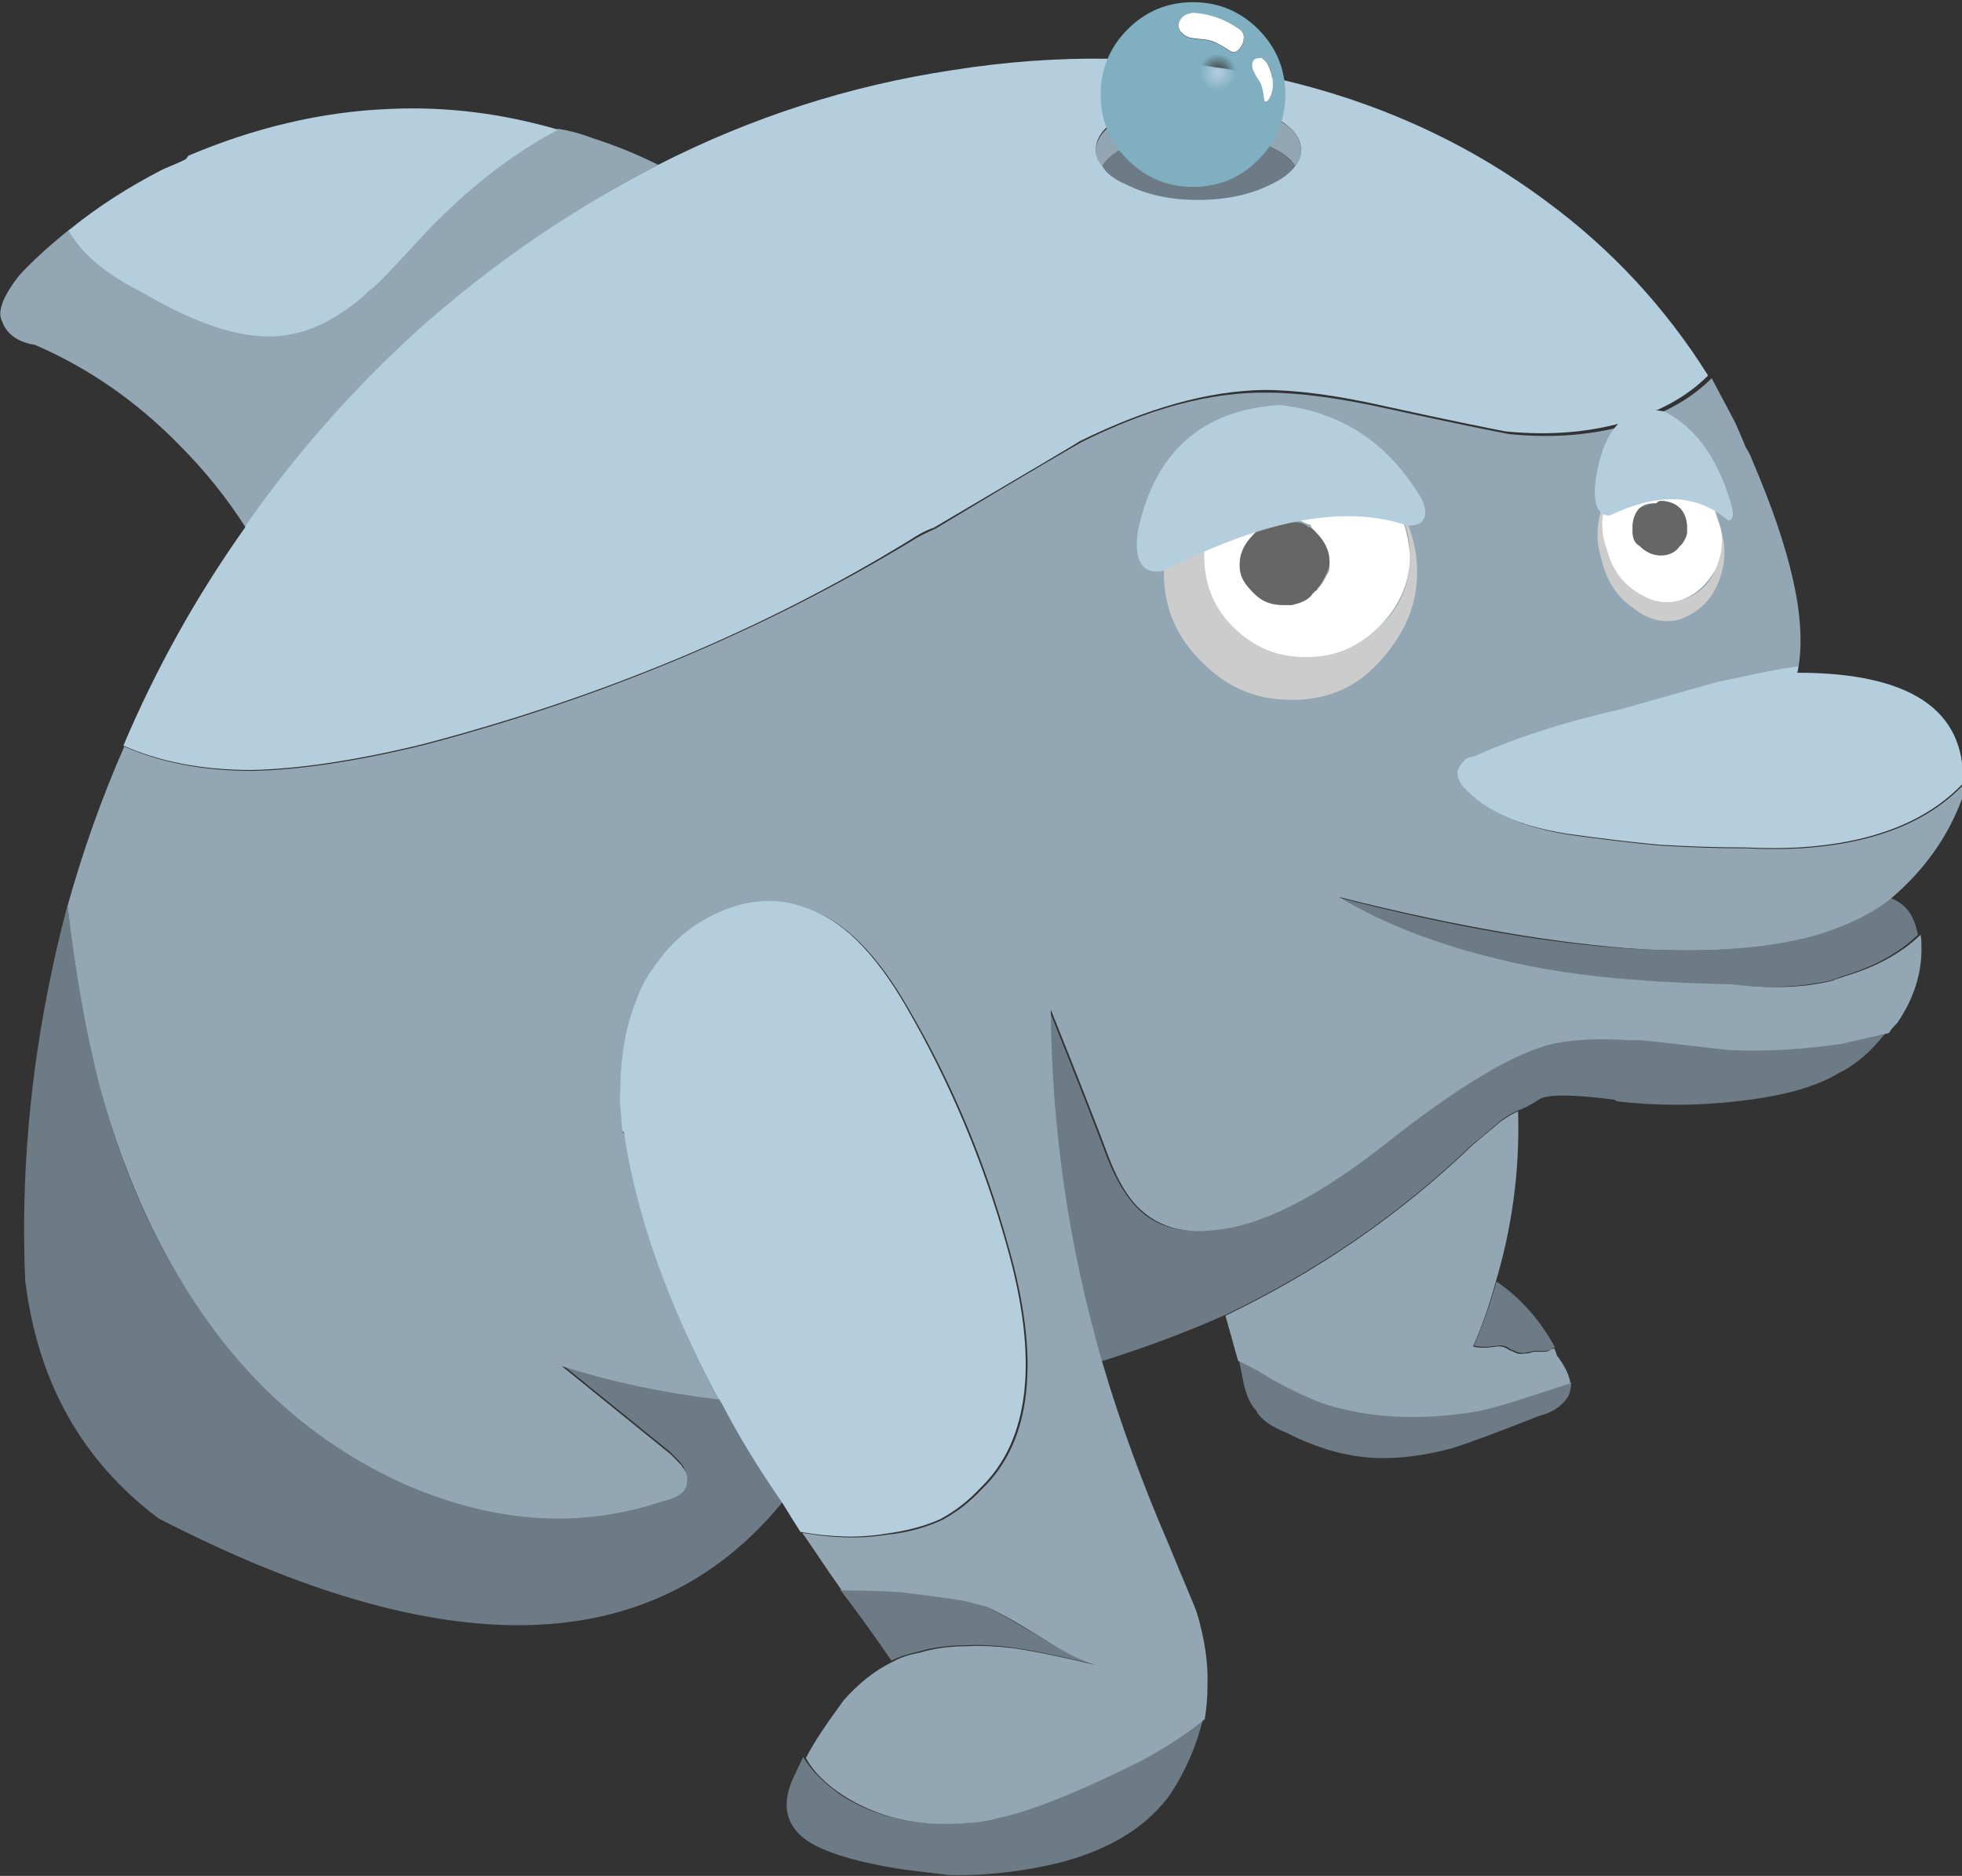 <?xml version="1.0" encoding="utf-8"?>
<!-- Generator: Adobe Illustrator 21.1.0, SVG Export Plug-In . SVG Version: 6.00 Build 0)  -->
<svg version="1.1" id="Layer_1" xmlns="http://www.w3.org/2000/svg" xmlns:xlink="http://www.w3.org/1999/xlink" x="0px" y="0px"
	 viewBox="0 0 217.9 208.3" style="enable-background:new 0 0 217.9 208.3;" xml:space="preserve">
<rect x="0" y="0" width="217.9" height="208.3" fill="#333333" stroke="none"/>
<style type="text/css">
	.st0{fill:#6C7B85;}
	.st1{fill:#92A6B3;}
	.st2{fill:#B5CEDE;}
	.st3{fill:url(#SVGID_1_);}
	.st4{fill:#FFFFFF;}
	.st5{fill:#CCCCCC;}
	.st6{fill:#666666;}
</style>
<g transform="matrix( 1, 0, 0, 1, 0,0) ">
	<g>
		<g id="Layer4_0_FILL">
			<path class="st0" d="M172.3,149.8c0-0.1,0.1-0.1,0.4-0.2c-1.6-2.9-3.7-5.4-6.5-7.3c-0.7,2.5-1.5,4.8-2.5,7.1
				c0.5,0.2,1.5,0.2,2.8,0c0.5,0,0.9,0.1,1.2,0.4l0.5,0.2c0.4,0.2,0.8,0.3,1.2,0.2c0.2,0,0.5-0.1,1-0.2h1.2
				C171.9,150,172.2,149.9,172.3,149.8 M139.5,156.6c0.4,0.9,1.6,1.8,3.4,2.5c2.9,1.5,5.8,2.4,8.6,2.7c2.8,0.3,6.1,0,9.8-1
				c2.2-0.7,5.4-1.9,9.7-3.6c1.6-0.4,2.6-1.2,3.2-2.2c0.2-0.5,0.3-1,0.3-1.5c-4.6,1.6-8,2.6-10.2,3.1c-6.6,1.1-12.4,0.8-17.4-0.9
				c-1.3-0.5-3.1-1.3-5.3-2.5c-1.6-1-3-1.8-4-2.2l0.4,2C138.3,154.7,138.8,155.9,139.5,156.6 M148.4,99.6c5,2.9,10.8,5.2,17.3,6.8
				c4.7,1.2,10,2,15.8,2.4c3.4,0.3,6.9,0.5,10.6,0.5c4.2,0.5,7.9,0.3,11.1-0.4c0.4-0.1,0.9-0.3,1.4-0.5c3.4-1,6.2-2.5,8.4-4.6
				c-0.4-2.2-1.4-3.5-3.1-4.1c-2.2,1.7-4.8,3.1-7.9,4c-5.2,1.6-11.9,2.1-19.9,1.7C172.7,104.9,161.5,103,148.4,99.6 M121.5,184.8
				c-1.7-0.5-3.8-1.6-6.1-3.1c-2.9-1.7-4.9-2.9-6.1-3.4c-0.8-0.2-1.7-0.5-2.8-0.7c-1.9-0.3-4.2-0.6-6.7-0.9
				c-1.7-0.1-3.8-0.2-6.5-0.2c1.9,2.5,3.8,5.1,5.7,7.9c1-0.5,2-0.8,3-1c1.6-0.5,3.4-0.7,5.2-0.7c1.6-0.1,3.2,0,5,0.2
				C114.3,183.2,117.4,183.8,121.5,184.8 M89.2,195.1c-0.4,0.8-0.7,1.5-1,2.1c-1.3,2.7-1.1,4.9,0.7,6.6c1.7,1.6,5.6,2.9,11.5,3.8
				c1.6,0.2,3.2,0.4,5,0.6c4.2,0.1,8.4-0.4,12.4-1.4c5.7-1.5,9.7-4.1,12.2-7.6c1.7-2.6,2.9-5.4,3.6-8.3c-1.9,1.5-4.1,3-6.8,4.5
				c-7,3.5-12.4,5.7-16.2,6.5c-1.3,0.3-2.7,0.5-4.1,0.6c-5.1,0.2-9.4-0.8-13-3.1C91.5,198,90.1,196.6,89.2,195.1 M126.8,134.6
				c-1.5-1.3-2.8-3.4-3.9-6.2c-1-2.7-3.1-8.1-6.4-16.3c0.1,13.3,2,26.4,5.7,39.1c4.8-1.5,9.4-3.2,13.9-5.2
				c10.2-4.9,19.4-11.2,27.5-19c0.7-0.5,1.7-1.4,3.1-2.6c0.6-0.4,1.2-0.8,1.9-1.1c0.6-0.2,1.4-0.6,2.3-1.2c0.9-0.6,3.7-0.6,8.3,0
				c0.1,0,0.2,0.1,0.4,0.2c4.4,0.5,8.8,0.5,13.2,0c4.6-0.5,8.3-1.4,11-2.9c0.3-0.2,0.7-0.4,1.1-0.6c1.7-1,3.2-2.4,4.6-4.2
				c-1.7,0.4-3.5,0.9-5.2,1.2c-4,0.6-8.2,0.8-12.6,0.7c-4.4-0.5-7.7-0.9-9.9-1.1c-0.5,0-1,0-1.4,0c-3.1-0.2-5.8,0-8.2,0.4
				c-4.3,1-10.5,4.7-18.6,11.1c-7.6,6-14,9.2-19.1,9.6C131.4,137,128.8,136.3,126.8,134.6 M11.2,121c-1.6-5.9-2.8-12.8-3.7-20.5
				c-0.6,2.3-1.2,4.7-1.7,7.1c-2.5,11.7-3.5,23.2-3,34.6c1.4,11.3,6.3,20,14.8,26.4c31.8,16.4,54.9,15.8,69.3-1.8
				c-2.7-3.9-4.9-7.5-6.6-10.8c-0.2-0.4-0.4-0.7-0.6-0.9c-5.9-0.7-11.7-1.9-17.4-3.7l12.1,9.8c0.8,0.8,1.3,1.3,1.3,1.4
				c0.4,0.4,0.5,1,0.5,1.6c0,1.1-0.9,1.9-2.7,2.2c-8.8,3.1-18.2,2.5-28-1.6c-9-3.9-16.5-10-22.4-18.2
				C17.9,139.6,13.9,131.1,11.2,121 M143.9,18.5c-0.6-0.8-1.5-1.6-2.8-2.2c-2.2-1-4.9-1.6-8.1-1.6c-3.1,0-5.7,0.5-7.9,1.6
				c-1.4,0.6-2.3,1.3-2.7,2.2c0.4,0.8,1.3,1.5,2.7,2.1c2.2,1.1,4.9,1.7,7.9,1.7c3.1,0,5.8-0.6,8.1-1.7
				C142.4,20,143.4,19.3,143.9,18.5z"/>
			<path class="st1" d="M168.6,123.4c-0.7,0.3-1.3,0.7-1.9,1.1c-1.4,1.2-2.5,2.1-3.1,2.6c-8.1,7.8-17.3,14.1-27.5,19l1.4,5
				c1.1,0.5,2.4,1.2,4,2.2c2.2,1.2,4,2,5.3,2.5c5.1,1.7,10.9,2,17.4,0.9c2.3-0.5,5.7-1.6,10.2-3.1c-0.1-0.9-0.6-1.9-1.5-3.1
				c-0.1-0.4-0.2-0.6-0.3-0.8c-0.2,0.1-0.4,0.1-0.4,0.2c-0.2,0.1-0.4,0.2-0.7,0.2h-1.2c-0.5,0.2-0.8,0.2-1,0.2
				c-0.5,0.1-0.9,0-1.2-0.2l-0.5-0.2c-0.4-0.3-0.8-0.4-1.2-0.4c-1.3,0.2-2.3,0.2-2.8,0c1-2.2,1.8-4.6,2.5-7.1
				C167.9,136.4,168.8,130.1,168.6,123.4 M120.1,49.1c-0.2,0.1-5.6,3.2-16.2,9.6c-0.9,0.4-1.8,0.8-2.7,1.4
				C84.8,70,66.7,77.6,46.8,82.8c-0.1,0-0.3,0-0.4,0.1c-7.2,1.7-13.3,2.6-18.4,2.7c-5.4,0-10.1-0.9-14.2-2.7
				c-2.5,5.7-4.6,11.6-6.3,17.7c0.9,7.7,2.1,14.5,3.7,20.5c2.8,10.1,6.8,18.6,12,25.8c5.9,8.2,13.4,14.3,22.4,18.2
				c9.8,4.1,19.1,4.6,28,1.6c1.8-0.4,2.7-1.1,2.7-2.2c0.1-0.6-0.1-1.1-0.5-1.6c-0.1-0.2-0.5-0.6-1.3-1.4l-12.1-9.8
				c5.7,1.8,11.5,3,17.4,3.7c-5.5-10.3-9-20.1-10.4-29.4c-0.2-0.2-0.3-0.4-0.2-0.4c-0.1-0.7-0.1-1.5-0.2-2.4c-0.1-0.6-0.1-1.2,0-1.9
				c0-3.8,0.6-7.2,1.8-10.1c0.6-1.4,1.3-2.8,2.2-4c1.9-2.7,4.3-4.6,7.4-5.9c3.2-1.3,6.3-1.4,9.3-0.4c4,1.3,7.7,5,11.2,11.1
				c4.8,8.2,8.5,17,11.1,26.4c3.6,12.6,2.6,21.6-2.9,26.9c-1.3,1.4-2.8,2.6-4.5,3.5c-1.8,0.8-3.8,1.4-6,1.6c-3,0.5-6.2,0.4-9.5-0.2
				c1.4,2,2.8,4.2,4.4,6.4c2.7,0,4.8,0.1,6.5,0.2c2.5,0.3,4.8,0.6,6.7,0.9c1.1,0.2,2,0.5,2.8,0.7c1.2,0.5,3.2,1.6,6.1,3.4
				c2.4,1.6,4.4,2.6,6.1,3.1c-4.1-1-7.2-1.6-9.3-1.9c-1.8-0.2-3.5-0.3-5-0.2c-1.8,0-3.5,0.2-5.2,0.7c-1.1,0.2-2.1,0.5-3,1
				c-2.1,1-3.9,2.5-5.5,4.3c-1.6,2.2-3.1,4.3-4.2,6.4c0.8,1.5,2.2,2.9,4.2,4.2c3.6,2.3,7.9,3.4,13,3.1c1.4-0.1,2.7-0.2,4.1-0.6
				c3.8-0.8,9.2-3,16.2-6.5c2.7-1.5,5-3,6.8-4.5c0.2-1.2,0.3-2.4,0.3-3.7c0.1-2.5-0.3-5.2-1.2-8.2c-0.2-0.6-1.3-3.1-3.1-7.5
				c-2.9-6.7-5.4-13.5-7.4-20.3c-3.7-12.8-5.6-25.8-5.7-39.1c3.3,8.2,5.4,13.6,6.4,16.3c1.1,2.9,2.4,5,3.9,6.2c2,1.7,4.6,2.4,7.8,2
				c5.1-0.4,11.5-3.6,19.1-9.6c8.1-6.4,14.3-10.1,18.6-11.1c2.4-0.5,5.1-0.6,8.2-0.4c0.4,0,0.9,0,1.4,0c2.2,0.2,5.4,0.6,9.9,1.1
				c4.3,0.2,8.5-0.1,12.6-0.7c1.7-0.4,3.5-0.8,5.2-1.2c0.2-0.4,0.5-0.7,0.9-1.1c1.8-2.6,2.7-5.4,2.7-8.2c0-0.6,0-1.1-0.1-1.6
				c-2.2,2.1-5,3.6-8.4,4.6c-0.5,0.2-1,0.3-1.4,0.5c-3.2,0.8-6.9,0.9-11.1,0.4c-3.7-0.1-7.2-0.2-10.6-0.5
				c-5.8-0.4-11.1-1.2-15.8-2.4c-6.5-1.6-12.3-3.8-17.3-6.8c13.1,3.3,24.3,5.2,33.6,5.8c8,0.4,14.6-0.1,19.9-1.7
				c3.1-1,5.8-2.3,7.9-4c3.6-3.1,6.2-6.7,7.8-11c0.1-0.5,0.2-1.1,0.2-1.6c-4,4.2-10,6.6-18.2,7.1c-1.8,0.1-3.8,0.1-6,0
				c-2.9,0-6.1-0.1-9.5-0.3c-3.2-0.3-6.5-0.7-10.1-1.2c-5.2-0.8-9.1-2.6-11.7-5.2c-0.5-0.8-0.7-1.5-0.6-1.9c0.5-0.9,1-1.3,1.7-1.3
				c4.4-2,9.9-3.8,16.5-5.3l10.6-3c1.2-0.2,2.3-0.5,3.4-0.7c1.9-0.4,3.8-0.8,5.5-1c1-5.5-0.8-13.2-5.1-23.2
				c-0.2-0.6-0.5-1.1-0.7-1.4c-0.4-1-0.8-1.9-1.2-2.8c-0.9-1.7-1.8-3.4-2.6-4.9c-1.9,1.9-4.3,3.4-7.3,4.5c-0.4,0.2-0.9,0.4-1.4,0.5
				c-4.2,1.3-8.8,1.7-13.8,1.2c-1.6-0.3-6.1-1.2-13.4-2.8c-5.4-1.2-9.9-1.8-13.4-1.8C134.4,43.5,127.5,45.4,120.1,49.1 M141.1,16.3
				c1.3,0.6,2.2,1.3,2.8,2.2c0.4-0.5,0.6-1.1,0.6-1.7c0-1.6-1.1-2.9-3.4-3.9c-2.2-1-4.9-1.6-8.1-1.6c-3.1,0-5.7,0.5-7.9,1.6
				c-2.3,1.1-3.4,2.4-3.4,3.9c0,0.6,0.2,1.2,0.7,1.7c0.4-0.8,1.3-1.6,2.7-2.2c2.2-1,4.9-1.6,7.9-1.6
				C136.2,14.8,138.9,15.3,141.1,16.3 M73.1,18.3c-2.4-1.2-4.9-2.2-7.4-3c-1.3-0.5-2.5-0.8-3.7-1c-5,2.6-9.9,6.4-14.7,11.4
				c-2.4,2.6-4.3,4.7-5.8,6.1c-0.4,0.2-0.7,0.5-0.9,0.8c-2.8,2.4-5.5,3.9-8.2,4.4c-4.1,0.9-9.3-0.4-15.5-4c-0.7-0.4-1.5-0.8-2.2-1.2
				c-2.2-1.1-4-2.5-5.5-4.1C8.5,27,8,26.3,7.7,25.5c-1.9,1.5-3.8,3.2-5.5,5c-1.9,2.4-2.5,4.1-2,5.1c0.5,1.5,1.8,2.4,3.7,2.7
				c6,2.6,11.3,6.3,16,11.1c2.8,2.8,5.3,5.9,7.4,9.2c0.1-0.2,0.2-0.4,0.3-0.6l0.1-0.1c5.8-8.4,12.5-15.8,20.1-22.4
				c4.4-3.8,9-7.3,13.9-10.5C65.4,22.5,69.2,20.3,73.1,18.3z"/>
			<path class="st2" d="M162.5,87.4c2.5,2.7,6.4,4.4,11.7,5.2c3.6,0.5,6.9,0.9,10.1,1.2c3.4,0.2,6.6,0.3,9.5,0.3
				c2.2,0.1,4.2,0.1,6,0c8.2-0.5,14.2-2.9,18.2-7.1c0.3-8.2-5.9-12.3-18.4-12.3c0.1-0.3,0.1-0.5,0.1-0.7c-1.7,0.2-3.6,0.6-5.5,1
				c-1,0.2-2.2,0.5-3.4,0.7l-10.6,3c-6.6,1.5-12.1,3.3-16.5,5.3c-0.7,0-1.2,0.4-1.7,1.3C161.7,85.9,161.9,86.5,162.5,87.4
				 M80.3,101.1c-3.1,1.3-5.5,3.2-7.4,5.9c-0.9,1.2-1.7,2.5-2.2,4c-1.2,2.9-1.8,6.3-1.8,10.1c-0.1,0.7-0.1,1.3,0,1.9
				c0.1,0.8,0.1,1.6,0.2,2.4c0,0.1,0.1,0.2,0.2,0.4c1.4,9.3,4.9,19.1,10.4,29.4c0.2,0.2,0.4,0.5,0.6,0.9c1.7,3.3,3.9,6.9,6.6,10.8
				c0.6,1,1.3,2.1,2,3.2c3.4,0.6,6.5,0.7,9.5,0.2c2.2-0.3,4.2-0.8,6-1.6c1.7-0.9,3.2-2.1,4.5-3.5c5.5-5.3,6.5-14.3,2.9-26.9
				c-2.6-9.3-6.3-18.1-11.1-26.4c-3.5-6.1-7.2-9.8-11.2-11.1C86.6,99.7,83.5,99.8,80.3,101.1 M105.7,7.8
				c-11.3,1.7-22.2,5.2-32.6,10.5c-3.9,2-7.7,4.2-11.5,6.7c-4.9,3.2-9.5,6.7-13.9,10.5c-7.5,6.6-14.2,14-20.1,22.4L27.5,58
				c-0.1,0.2-0.2,0.4-0.3,0.6c-5.4,7.6-9.9,15.7-13.5,24.2c4.1,1.8,8.8,2.7,14.2,2.7c5.1-0.1,11.2-1,18.4-2.7
				c0.2-0.1,0.3-0.1,0.4-0.1c19.9-5.2,38-12.7,54.3-22.7c0.9-0.6,1.8-1.1,2.7-1.4c10.7-6.3,16.1-9.5,16.2-9.6
				c7.5-3.7,14.3-5.6,20.5-5.7c3.6,0,8.1,0.6,13.4,1.8c7.3,1.6,11.8,2.5,13.4,2.8c5,0.5,9.6,0.1,13.8-1.2c0.5-0.1,0.9-0.2,1.4-0.5
				c3-1.1,5.4-2.6,7.3-4.5c-4.7-7.5-10.7-14-17.9-19.3c-9.1-6.8-19.6-11.5-31.5-14C129.2,6.1,117.6,5.9,105.7,7.8 M141.1,12.8
				c2.3,1.1,3.4,2.4,3.4,3.9c0,0.6-0.2,1.2-0.6,1.7c-0.6,0.8-1.5,1.5-2.8,2.1c-2.2,1.1-4.9,1.7-8.1,1.7c-3.1,0-5.7-0.6-7.9-1.7
				c-1.4-0.6-2.3-1.3-2.7-2.1c-0.5-0.5-0.7-1.1-0.7-1.7c0-1.6,1.1-2.9,3.4-3.9c2.2-1,4.9-1.6,7.9-1.6
				C136.2,11.3,138.9,11.8,141.1,12.8 M43.2,12.1c-7.5,0.3-15,2.1-22.3,5.2c-0.1,0.2-0.2,0.3-0.3,0.4c-0.8,0.4-1.6,0.7-2.5,1.1
				c-3.7,1.9-7.2,4.1-10.5,6.8C8,26.3,8.5,27,9.2,27.8c1.5,1.6,3.3,2.9,5.5,4.1c0.8,0.4,1.5,0.8,2.2,1.2c6.2,3.5,11.4,4.9,15.5,4
				c2.7-0.5,5.4-2,8.2-4.4c0.2-0.3,0.5-0.5,0.9-0.8c1.5-1.4,3.4-3.5,5.8-6.1c4.8-5,9.7-8.8,14.7-11.4C55.8,12.6,49.6,11.8,43.2,12.1
				z"/>
		</g>
	</g>
</g>
<g transform="matrix( 0.221, 0, 0, 0.221, 149.4,175.85) ">
	<g transform="matrix( 1, 0, 0, 1, 0,0) ">
		<g>
			<g id="bubbles_0_Layer0_0_FILL">
				
					<radialGradient id="SVGID_1_" cx="1825.363" cy="-2872.869" r="42.438" gradientTransform="matrix(0.221 0 0 -0.221 -467.455 -1394.13)" gradientUnits="userSpaceOnUse">
					<stop  offset="0" style="stop-color:#7FAFC0;stop-opacity:0"/>
					<stop  offset="1" style="stop-color:#7FAFC0"/>
				</radialGradient>
				<path class="st3" d="M-43.7-781c-9-9-20-13.6-32.8-13.6s-23.7,4.5-32.8,13.6c-9,9-13.6,20-13.6,32.8s4.5,23.7,13.6,32.8
					c9,9,20,13.6,32.8,13.6s23.7-4.5,32.8-13.6c9-9,13.6-20,13.6-32.8S-34.7-772-43.7-781 M-40.8-765.8c1.2,1.1,2.2,2.6,2.9,4.5
					c0.5,1.2,0.9,2.4,1.1,3.6c0.3,1.4,0.5,2.8,0.5,4.2c0,2.9-0.6,5.4-2,7.6c-0.2,0.4-0.5,0.8-0.9,1c-0.4,0.3-0.8,0.4-1.3,0.2
					c-0.2-2.1-0.5-3.7-0.7-4.9c-0.4-1.8-0.9-3.4-1.5-4.7c-1.2-1.8-2-3.2-2.6-4.2c-1-1.6-1.5-3.2-1.4-4.8c0-0.1,0-0.1,0-0.1
					c0.1-0.8,0.4-1.5,0.9-2.1c0.6-0.7,1.9-1,3.9-1C-41.5-766.4-41.2-766.2-40.8-765.8 M-54.3-781.8c1.7,1.1,2.7,2.2,3.1,3.3
					c0.4,1,0.4,2.4-0.1,4.2c-0.4,1.4-1.1,2.6-2,3.5c-1,1.1-2.1,1.5-3.3,1.4c-0.8-0.2-1.7-0.7-2.8-1.5c-2.2-1.6-4.4-2.8-6.4-3.5
					c-0.1,0-0.2-0.1-0.2-0.1c-1.2-0.5-2.4-0.8-3.5-1c-0.9-0.2-2.4-0.4-4.5-0.5c-1.9-0.2-3.3-0.4-4.4-0.7c-1.5-0.5-2.8-1.3-3.8-2.4
					c-1.1-1.2-1.6-2.5-1.6-3.8c0.1-1.1,0.4-2.1,1.2-3.1c0.7-0.9,1.5-1.6,2.5-2.1c0.9-0.4,2-0.8,3.4-1c3.5,0.2,6.9,0.8,10.3,1.8
					C-62.1-786.2-58-784.3-54.3-781.8z"/>
				<path class="st4" d="M-51.2-778.5c-0.4-1.2-1.4-2.3-3.1-3.3c-3.7-2.5-7.7-4.4-12.1-5.7c-3.4-1-6.8-1.6-10.3-1.8
					c-1.3,0.3-2.5,0.6-3.4,1c-1,0.5-1.8,1.2-2.5,2.1c-0.7,1-1.1,2-1.2,3.1c0,1.4,0.5,2.6,1.6,3.8c1,1.1,2.3,1.9,3.8,2.4
					c1,0.3,2.5,0.5,4.4,0.7c2.1,0.2,3.6,0.3,4.5,0.5c1.1,0.2,2.3,0.5,3.5,1c0.1,0,0.2,0.1,0.2,0.1c2,0.8,4.2,2,6.4,3.5
					c1.1,0.8,2,1.3,2.8,1.5c1.2,0.2,2.3-0.2,3.3-1.4c0.9-0.9,1.5-2.1,2-3.5C-50.9-776.1-50.8-777.5-51.2-778.5 M-38-761.3
					c-0.7-1.9-1.6-3.4-2.9-4.5c-0.3-0.3-0.7-0.6-1.1-0.8c-2,0-3.3,0.3-3.9,1c-0.5,0.6-0.8,1.3-0.9,2.1c0,0,0,0.1,0,0.1
					c-0.1,1.6,0.4,3.2,1.4,4.8c0.6,1,1.4,2.4,2.6,4.2c0.7,1.3,1.2,2.9,1.5,4.7c0.2,1.2,0.5,2.8,0.7,4.9c0.4,0.1,0.8,0.1,1.3-0.2
					c0.4-0.2,0.7-0.6,0.9-1c1.4-2.2,2-4.7,2-7.6c0-1.4-0.2-2.8-0.5-4.2C-37.1-758.9-37.5-760.1-38-761.3z"/>
			</g>
		</g>
	</g>
</g>
<g transform="matrix( 2.629, 0, 0, 2.629, 156.6,225.2) ">
	<g transform="matrix( 1, 0, 0, 1, 0,0) ">
		<g>
			<g id="eyeballs_0_Layer0_0_FILL">
				<path class="st5" d="M-1.3-65.3c-1-1-2.3-1.6-3.7-1.6s-2.7,0.5-3.8,1.6s-1.6,2.3-1.6,3.8s0.5,2.7,1.6,3.8s2.3,1.6,3.8,1.6
					s2.7-0.5,3.7-1.6s1.6-2.3,1.6-3.8S-0.3-64.3-1.3-65.3 M-4.4-66.5c1.2,0,2.2,0.4,3.1,1.2c0.8,0.8,1.3,1.9,1.3,3.1
					c0,1.2-0.4,2.2-1.3,3c-0.9,0.9-1.9,1.3-3.1,1.3s-2.2-0.4-3.1-1.3c-0.8-0.8-1.2-1.8-1.2-3c0-1.2,0.4-2.3,1.2-3.1
					C-6.7-66.1-5.6-66.5-4.4-66.5 M13-61c0.3-0.7,0.4-1.5,0.1-2.4c-0.2-0.9-0.7-1.5-1.4-2c-0.7-0.5-1.3-0.6-2-0.5
					c-0.7,0.2-1.2,0.7-1.5,1.4c-0.3,0.8-0.4,1.6-0.1,2.5c0.2,0.9,0.7,1.6,1.3,2c0.6,0.5,1.3,0.7,2,0.5C12.2-59.8,12.7-60.3,13-61
					 M9.9-65.9c0.6-0.2,1.2,0,1.9,0.4c0.6,0.4,1,1,1.2,1.8c0.2,0.8,0.1,1.5-0.1,2.1c-0.3,0.7-0.8,1.1-1.5,1.3
					c-0.6,0.2-1.2,0-1.9-0.4c-0.6-0.4-1-1-1.2-1.8c-0.2-0.8-0.1-1.5,0.1-2.2C8.8-65.3,9.3-65.7,9.9-65.9z"/>
				<path class="st4" d="M-1.3-65.3c-0.9-0.8-1.9-1.2-3.1-1.2s-2.2,0.4-3.1,1.2c-0.8,0.8-1.2,1.9-1.2,3.1c0,1.2,0.4,2.2,1.2,3
					c0.9,0.9,1.9,1.3,3.1,1.3s2.2-0.4,3.1-1.3c0.8-0.8,1.3-1.8,1.3-3C-0.1-63.4-0.5-64.5-1.3-65.3 M-4-63.2c0.4,0.4,0.6,0.8,0.6,1.3
					c0,0.2,0,0.4-0.1,0.5c-0.1,0.2-0.2,0.4-0.4,0.6c0,0.1-0.1,0.1-0.1,0.1c-0.3,0.3-0.6,0.4-0.9,0.5c-0.1,0-0.2,0-0.3,0
					c-0.5,0-0.9-0.2-1.3-0.5C-7-61-7.1-61.4-7.1-61.9s0.2-0.9,0.6-1.3c0,0,0.1-0.1,0.1-0.1c0.4-0.3,0.8-0.4,1.2-0.4
					c0.2,0,0.4,0,0.5,0c0.2,0.1,0.4,0.2,0.5,0.2C-4.2-63.4-4.1-63.3-4-63.2 M11.8-65.5c-0.6-0.4-1.2-0.5-1.9-0.4
					c-0.6,0.2-1.1,0.6-1.5,1.2c-0.3,0.6-0.4,1.4-0.1,2.2c0.2,0.8,0.6,1.4,1.2,1.8c0.6,0.4,1.2,0.6,1.9,0.4c0.6-0.2,1.1-0.6,1.5-1.3
					c0.3-0.7,0.4-1.4,0.1-2.1C12.8-64.5,12.4-65.1,11.8-65.5 M10.4-64.4c0.1,0,0.1-0.1,0.2-0.1c0.3,0,0.6,0.1,0.8,0.3
					c0.2,0.2,0.3,0.5,0.3,0.8c0,0.1,0,0.1,0,0.2c0,0.2-0.1,0.4-0.2,0.5c0,0-0.1,0.1-0.1,0.1c-0.2,0.2-0.5,0.4-0.8,0.4
					c-0.3,0-0.6-0.1-0.9-0.4c-0.2-0.2-0.3-0.4-0.3-0.6c0,0,0-0.1,0-0.2c0-0.3,0.1-0.6,0.3-0.8C9.9-64.4,10.1-64.4,10.4-64.4z"/>
				<path class="st6" d="M-3.4-61.9c0-0.5-0.2-0.9-0.6-1.3c-0.1-0.1-0.2-0.2-0.3-0.2c-0.1-0.1-0.3-0.2-0.5-0.2c-0.1,0-0.3,0-0.5,0
					c-0.4,0-0.8,0.1-1.2,0.4c0,0-0.1,0.1-0.1,0.1c-0.4,0.4-0.6,0.8-0.6,1.3S-7-61-6.6-60.6c0.4,0.4,0.8,0.5,1.3,0.5
					c0.1,0,0.2,0,0.3,0c0.4-0.1,0.7-0.2,0.9-0.5c0,0,0.1-0.1,0.1-0.1c0.2-0.2,0.3-0.4,0.4-0.6C-3.5-61.5-3.4-61.7-3.4-61.9
					 M10.6-64.5c-0.1,0-0.1,0-0.2,0.1c-0.3,0-0.5,0.1-0.7,0.2c-0.2,0.2-0.3,0.5-0.3,0.8c0,0.1,0,0.1,0,0.2c0,0.3,0.1,0.5,0.3,0.6
					c0.2,0.2,0.5,0.4,0.9,0.4c0.3,0,0.6-0.1,0.8-0.4c0,0,0.1-0.1,0.1-0.1c0.1-0.2,0.2-0.3,0.2-0.5c0,0,0-0.1,0-0.2
					c0-0.3-0.1-0.6-0.3-0.8C11.2-64.4,10.9-64.5,10.6-64.5z"/>
			</g>
		</g>
	</g>
</g>
<g transform="matrix( 2.629, 0, 0, 2.629, 153.2,220.85) ">
	<g transform="matrix( 1, 0, 0, 1, 0,0) ">
		<g>
			<g id="eyelid1_0_Layer0_0_FILL">
				<path class="st2" d="M-4.2-66.9c-3.3,0.2-5.3,2-6,5.3c-0.2,1.3,0.2,1.9,1.1,1.7c4.3-2.2,7.7-2.8,10.3-1.9c0.7,0,0.9-0.4,0.6-1.1
					C0.4-65.3-1.6-66.6-4.2-66.9z"/>
			</g>
		</g>
	</g>
</g>
<g transform="matrix( 2.629, 0, 0, 2.629, 204,221.3) ">
	<g transform="matrix( 1, 0, 0, 1, 0,0) ">
		<g>
			<g id="eyelid2_0_Layer0_0_FILL">
				<path class="st2" d="M-4.5-63c-0.6-2-1.6-3.2-2.8-3.8c-1.6-0.3-2.6,0.7-2.9,3c-0.1,0.9,0.1,1.4,0.6,1.4c2.1-1,3.7-0.9,5,0.2
					C-4.4-62.2-4.3-62.4-4.5-63z"/>
			</g>
		</g>
	</g>
</g>
</svg>
